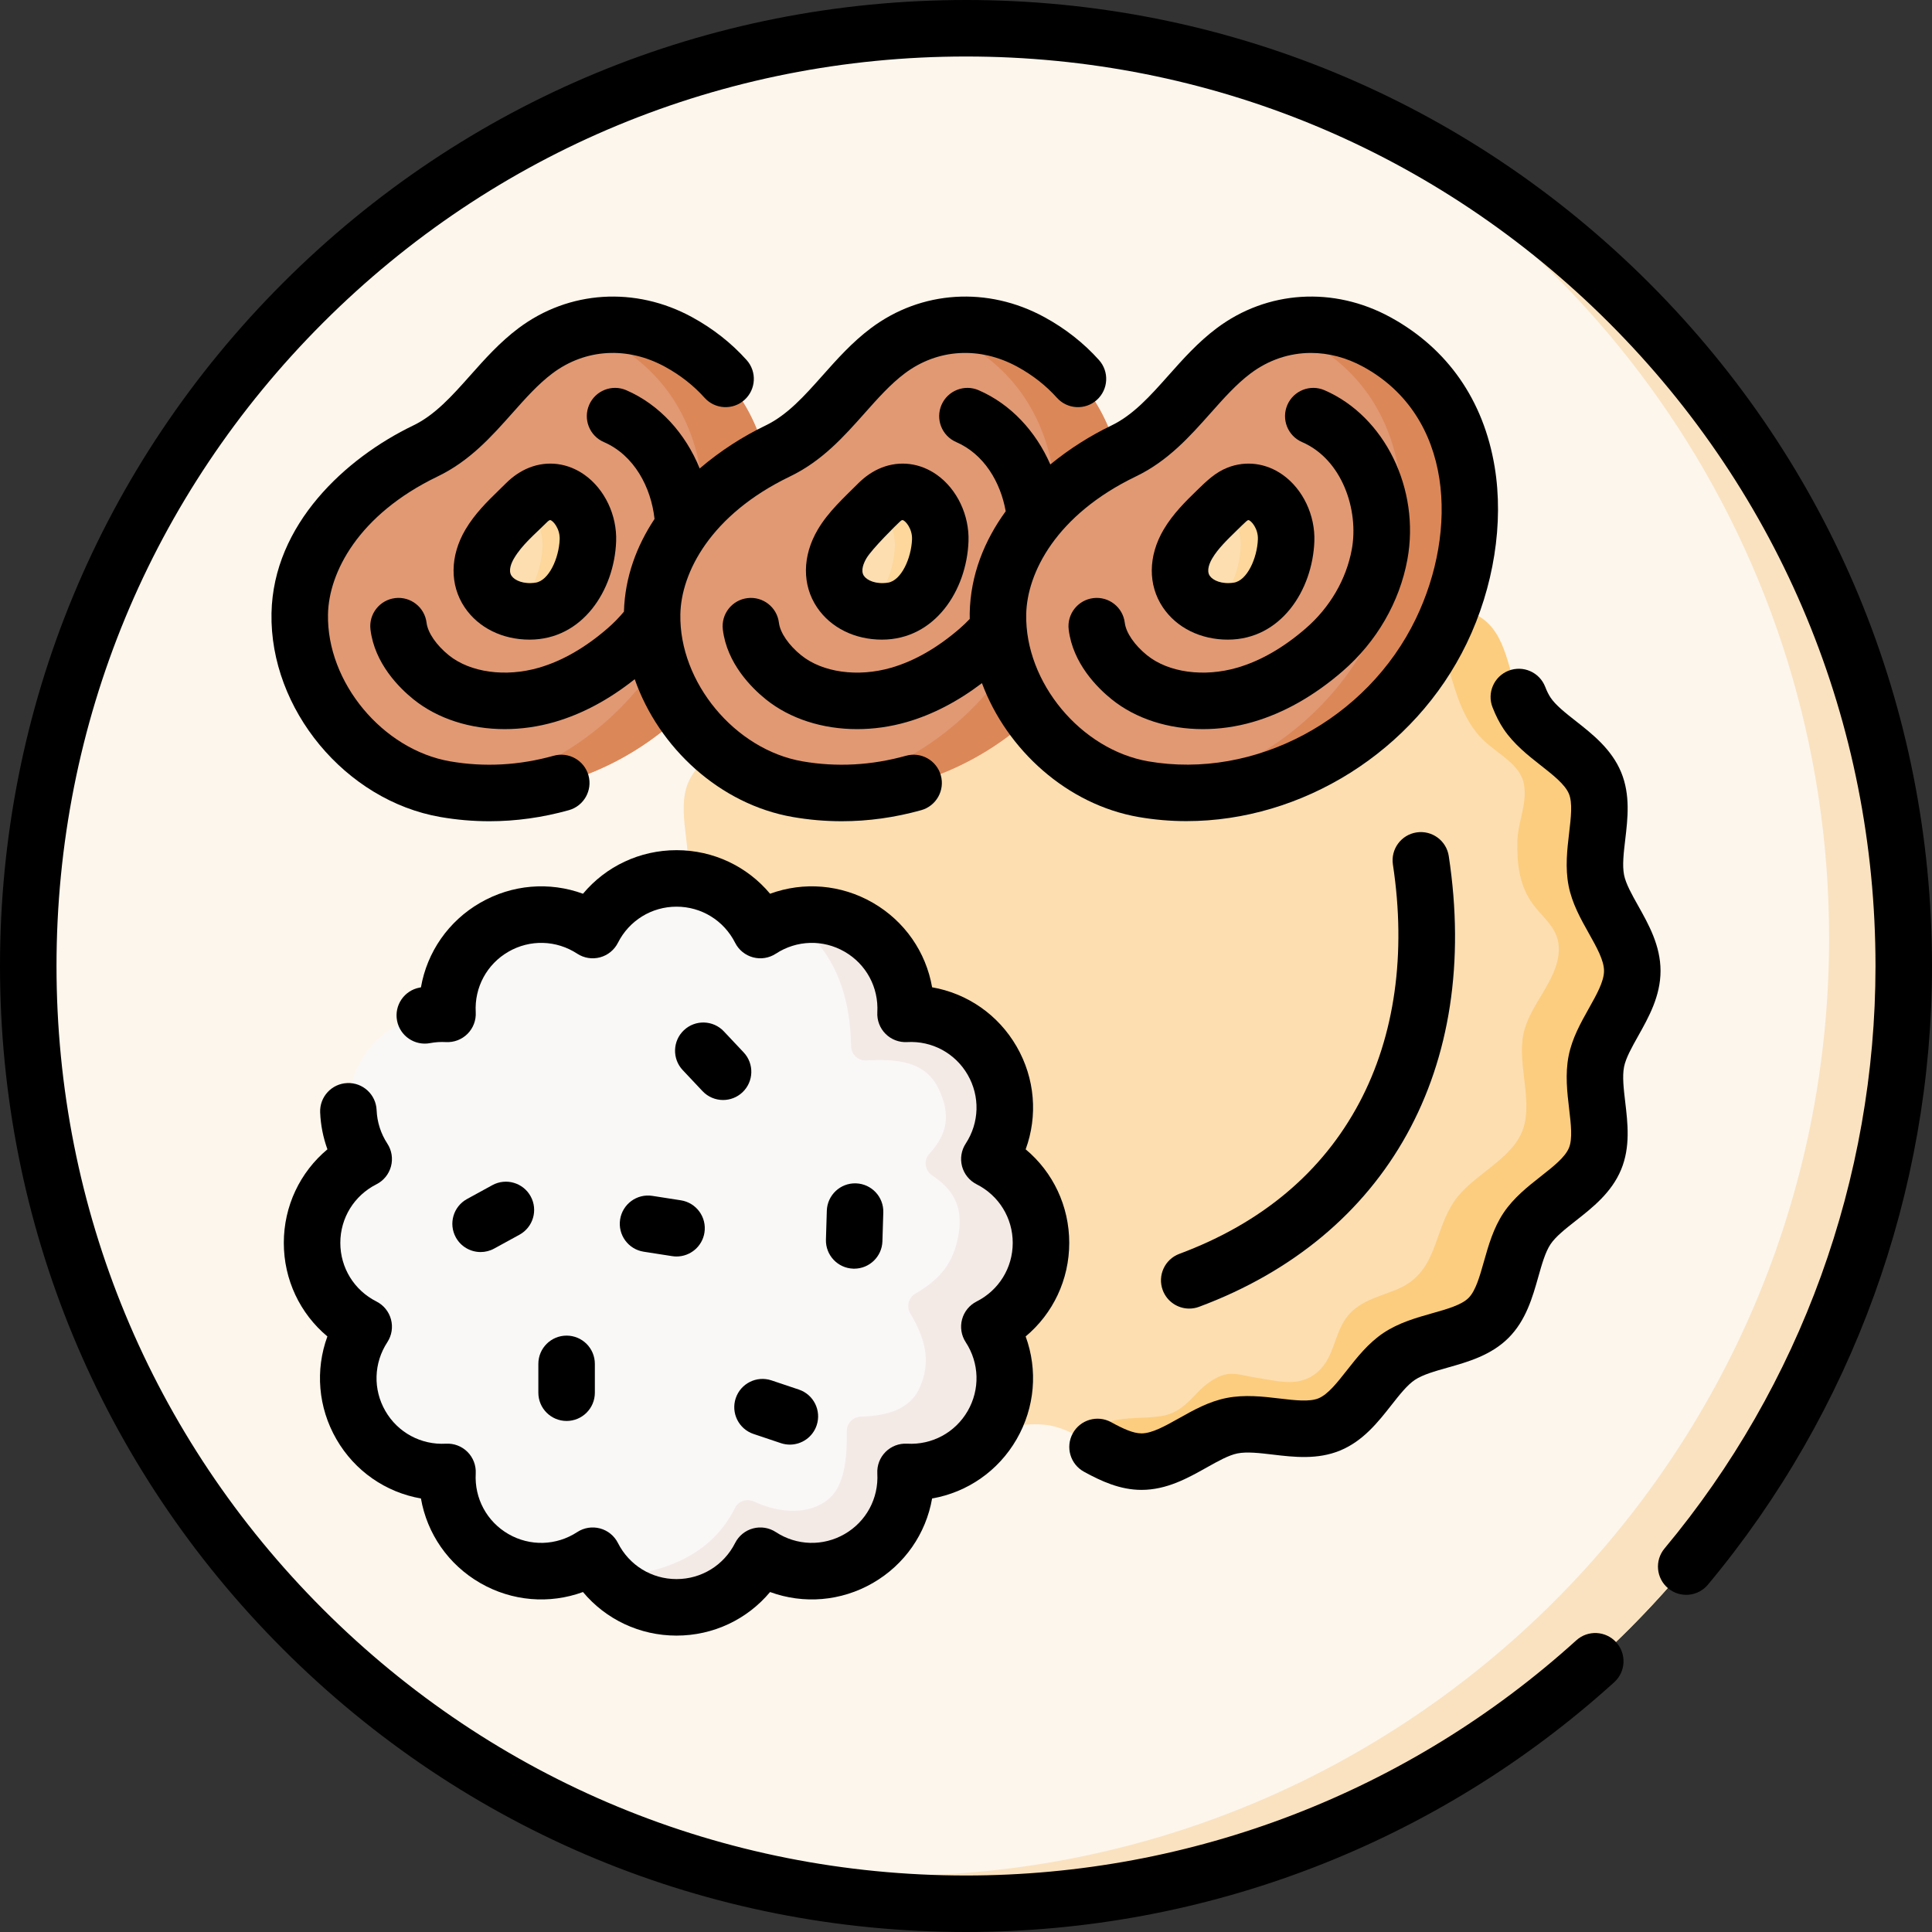 <svg id="Capa_1" enable-background="new 0 0 512 512" height="512" viewBox="0 0 512 512" width="512" xmlns="http://www.w3.org/2000/svg"><rect x="0" y="0" width="512" height="512" fill="#333333" stroke="none"/><g><g><circle cx="256" cy="256" fill="#fdf6ec" r="248.513"/></g><g><path d="m504.516 256c0 137.246-111.27 248.516-248.516 248.516-34.411 0-67.195-6.998-96.994-19.636 24.308 7.936 50.264 12.229 77.218 12.229 137.246 0 248.506-111.26 248.506-248.506 0-102.884-62.513-191.154-151.621-228.919 99.5 32.444 171.407 125.984 171.407 236.316z" fill="#fae2c0"/></g><g><g><path d="m432.57 257.295c0 8.445-7.945 15.999-9.524 23.98-1.627 8.224 2.793 18.235-.345 25.802-3.192 7.699-13.428 11.639-18.009 18.482-4.616 6.895-4.367 17.851-10.213 23.697s-16.802 5.597-23.697 10.213c-6.843 4.581-10.783 14.817-18.482 18.009-7.567 3.138-17.578-1.282-25.802.345-7.981 1.579-15.536 9.524-23.98 9.524-8.445 0-15.999-7.945-23.98-9.524-8.224-1.627-18.235 2.793-25.802-.345-7.699-3.193-11.639-13.428-18.482-18.01-6.895-4.616-17.851-4.367-23.697-10.213s-5.597-16.802-10.213-23.697c-4.581-6.843-14.817-10.783-18.009-18.482-3.138-7.567 1.282-17.578-.345-25.802-1.579-7.981-9.524-15.536-9.524-23.98 0-8.445 7.945-15.999 9.524-23.98 1.627-8.224-2.793-18.235.345-25.802 3.192-7.699 13.428-11.639 18.009-18.482 4.616-6.895 4.367-17.851 10.213-23.697s16.802-5.597 23.697-10.213c6.843-4.581 10.783-14.817 18.482-18.009 7.567-3.138 17.578 1.282 25.802-.345 7.981-1.579 15.536-9.524 23.98-9.524 8.445 0 15.999 7.945 23.98 9.524 8.224 1.627 18.235-2.793 25.802.345 7.699 3.192 11.639 13.428 18.482 18.009 6.895 4.616 17.851 4.367 23.697 10.213s5.597 16.802 10.213 23.697c4.581 6.843 14.817 10.783 18.009 18.482 3.138 7.567-1.282 17.578.345 25.802 1.579 7.982 9.524 15.536 9.524 23.981z" fill="#fddeb0"/></g><g><path d="m423.043 281.275c1.577-7.976 9.524-15.534 9.524-23.979 0-8.446-7.946-16.003-9.524-23.979-1.627-8.226 2.795-18.239-.34-25.806-3.195-7.697-13.427-11.64-18.009-18.478-4.622-6.898-4.372-17.849-10.213-23.7-5.421-5.411-15.214-5.59-22.112-9.274 1.008.609 1.927 1.308 2.756 2.137 9.728 9.729 7.714 27.798 17.835 37.798 3.923 3.876 9.999 6.491 10.915 11.931.866 5.141-1.615 9.924-1.759 14.975-.168 5.925.573 11.919 4.084 16.669 2.999 4.058 7.145 6.704 6.904 12.37-.345 8.08-7.862 14.37-9.408 22.199-1.627 8.226 2.785 18.229-.35 25.796-3.194 7.707-13.427 11.64-18.009 18.488-5.712 8.537-4.341 18.946-15.398 23.394-4.848 1.95-10.17 3.116-13.326 7.643-2.986 4.283-3.135 10.068-7.062 13.782-4.961 4.693-10.706 2.723-16.882 1.82-3.023-.442-5.879-1.616-8.818-.556-2.396.864-4.715 2.644-6.447 4.475-2.899 3.065-5.341 5.609-9.619 6.289-4.583.728-9.273.181-13.781 1.482-3.225.931-5.771 2.972-9.265 3.365 5.8 2.905 11.55 7.228 17.779 7.228 8.446 0 15.993-7.936 23.979-9.524 8.226-1.627 18.239 2.795 25.796-.34 7.707-3.194 11.64-13.427 18.488-18.009 6.898-4.622 17.85-4.372 23.7-10.213 5.84-5.85 5.591-16.801 10.213-23.7 4.582-6.838 14.815-10.782 18.009-18.478 3.136-7.567-1.287-17.579.34-25.805z" fill="#fccd7f"/></g><g><path d="m275.874 329.375c0-9.711-5.568-18.117-13.683-22.213 4.979-7.605 5.599-17.669.743-26.079s-13.881-12.905-22.957-12.396c.509-9.076-3.986-18.101-12.396-22.957s-18.474-4.236-26.079.743c-4.097-8.115-12.502-13.683-22.213-13.683s-18.117 5.569-22.213 13.683c-7.605-4.979-17.669-5.599-26.079-.743s-12.905 13.881-12.396 22.957c-9.076-.509-18.101 3.986-22.957 12.396s-4.236 18.474.743 26.079c-8.115 4.097-13.683 12.502-13.683 22.213s5.568 18.117 13.683 22.214c-4.979 7.605-5.599 17.669-.743 26.079s13.881 12.905 22.957 12.396c-.509 9.076 3.986 18.101 12.396 22.957s18.474 4.236 26.079-.743c4.097 8.115 12.502 13.683 22.213 13.683s18.117-5.569 22.213-13.683c7.605 4.979 17.669 5.599 26.079.743s12.905-13.881 12.396-22.957c9.076.51 18.101-3.986 22.957-12.396s4.236-18.474-.743-26.079c8.114-4.097 13.683-12.503 13.683-22.214z" fill="#faf7f7"/></g><g><path d="m275.876 329.378c0-8.499-4.265-15.997-10.768-20.481-1.532-1.056-2.007-3.094-1.216-4.778 3.348-7.12 3.274-15.705-.954-23.039-4.247-7.343-11.671-11.699-19.53-12.344-1.858-.152-3.323-1.617-3.475-3.476-.644-7.866-5.002-15.291-12.354-19.53-2.595-1.499-5.348-2.476-8.136-2.964-3.519-.615-5.898 3.552-3.536 6.232 4.56 5.175 9.375 13.311 9.647 28.283.039 2.141 1.829 3.839 3.968 3.736 7.869-.377 15.714-.02 19.301 7.693 3.127 6.722 2.354 11.716-2.559 17.082-1.57 1.714-1.144 4.421.788 5.712 5.415 3.616 8.208 8.104 7.019 15.412-1.325 8.138-5.326 12.319-11.47 15.9-1.84 1.073-2.448 3.42-1.367 5.255 3.773 6.405 5.862 12.722 2.257 20.165-2.432 5.021-8.087 7.018-15.317 7.185-2.114.049-3.799 1.763-3.762 3.877.132 7.565-.776 14.353-4.559 17.731-5.008 4.472-13.035 4.17-20 .908-1.875-.878-4.134-.201-5.058 1.652-5.767 11.567-16.236 15.456-24.415 17.261-3.64.803-4.015 5.814-.57 7.238 2.921 1.207 6.123 1.874 9.48 1.874 8.499 0 15.997-4.265 20.481-10.768 1.056-1.532 3.094-2.007 4.778-1.216 7.12 3.348 15.704 3.273 23.029-.964 7.352-4.238 11.709-11.661 12.354-19.52.152-1.858 1.617-3.323 3.475-3.475 7.859-.645 15.283-5.003 19.53-12.354 4.228-7.325 4.302-15.908.954-23.028-.792-1.685-.317-3.725 1.215-4.782 6.505-4.49 10.77-11.987 10.77-20.477z" fill="#f3eae6"/></g><g><g><g><path d="m112.747 119.513c-17.245 8.302-32.944 24.016-33.309 43.152-.421 22.075 17.264 42.785 38.564 46.478 32.237 5.589 64.9-12.813 78.929-41.931 12.553-26.055 11.137-61.146-17.093-76.58-12.301-6.725-26.614-6.166-37.932 2.331-10.558 7.926-16.938 20.666-29.159 26.55z" fill="#e19974"/></g><g><path d="m196.932 167.214c-13.652 28.332-44.943 46.513-76.314 42.326 24.771-3.224 47.282-19.482 58.3-42.345 12.548-26.051 11.136-61.153-17.094-76.585-2.698-1.475-5.494-2.596-8.342-3.366 8.662-2.396 17.981-1.192 26.356 3.384 28.23 15.433 29.651 50.53 17.094 76.586z" fill="#dc8758"/></g><g><path d="m143.011 130.895c6.671-2.623 13.079 4.605 12.791 12.309-.281 7.504-4.41 17.373-12.779 18.618-10.962 1.629-19.492-7.061-13.231-17.675 2.436-4.129 6.212-7.408 9.568-10.762 1.199-1.199 2.429-2.01 3.651-2.49z" fill="#fddeb0"/></g><g><path d="m155.8 143.199c-.281 7.508-4.411 17.375-12.772 18.624-2.511.37-4.889.206-6.991-.402 4.989-3.546 7.512-10.767 7.731-16.563.159-4.408-1.868-8.664-4.876-11.008.166-.152.319-.308.472-.463 1.202-1.199 2.428-2.011 3.65-2.487 6.669-2.631 13.075 4.603 12.786 12.299z" fill="#fdd79b"/></g></g><g><g><path d="m206.126 119.513c-17.245 8.302-32.944 24.016-33.309 43.152-.421 22.075 17.264 42.785 38.564 46.478 32.237 5.589 64.9-12.813 78.929-41.931 12.553-26.055 11.137-61.146-17.093-76.58-12.301-6.725-26.614-6.166-37.932 2.331-10.558 7.926-16.937 20.666-29.159 26.55z" fill="#e19974"/></g><g><path d="m290.312 167.214c-13.652 28.332-44.943 46.513-76.314 42.326 24.771-3.224 47.282-19.482 58.3-42.345 12.548-26.051 11.136-61.153-17.094-76.585-2.698-1.475-5.494-2.596-8.342-3.366 8.662-2.396 17.981-1.192 26.356 3.384 28.229 15.433 29.65 50.53 17.094 76.586z" fill="#dc8758"/></g><g><path d="m236.39 130.895c6.671-2.623 13.079 4.605 12.791 12.309-.281 7.504-4.41 17.373-12.779 18.618-10.962 1.629-19.492-7.061-13.231-17.675 2.436-4.129 6.212-7.408 9.568-10.762 1.199-1.199 2.43-2.01 3.651-2.49z" fill="#fddeb0"/></g><g><path d="m249.179 143.199c-.281 7.508-4.411 17.375-12.772 18.624-2.511.37-4.889.206-6.991-.402 4.989-3.546 7.512-10.767 7.731-16.563.159-4.408-1.868-8.664-4.876-11.008.166-.152.319-.308.472-.463 1.202-1.199 2.428-2.011 3.65-2.487 6.669-2.631 13.075 4.603 12.786 12.299z" fill="#fdd79b"/></g></g><g><g><path d="m297.781 119.513c-17.245 8.302-32.944 24.016-33.309 43.152-.421 22.075 17.264 42.785 38.564 46.478 32.237 5.589 64.9-12.813 78.929-41.931 12.553-26.055 11.137-61.146-17.093-76.58-12.301-6.725-26.614-6.166-37.932 2.331-10.558 7.926-16.937 20.666-29.159 26.55z" fill="#e19974"/></g><g><path d="m381.967 167.214c-13.652 28.332-44.943 46.513-76.314 42.326 24.771-3.224 47.282-19.482 58.3-42.345 12.548-26.051 11.136-61.153-17.094-76.585-2.698-1.475-5.494-2.596-8.342-3.366 8.662-2.396 17.981-1.192 26.356 3.384 28.229 15.433 29.65 50.53 17.094 76.586z" fill="#dc8758"/></g><g><path d="m328.046 130.895c6.671-2.623 13.079 4.605 12.791 12.309-.281 7.504-4.41 17.373-12.779 18.618-10.962 1.629-19.492-7.061-13.231-17.675 2.436-4.129 6.212-7.408 9.568-10.762 1.198-1.199 2.429-2.01 3.651-2.49z" fill="#fddeb0"/></g><g><path d="m340.834 143.199c-.281 7.508-4.411 17.375-12.772 18.624-2.511.37-4.889.206-6.991-.402 4.989-3.546 7.512-10.767 7.731-16.563.159-4.408-1.868-8.664-4.876-11.008.166-.152.319-.308.472-.463 1.202-1.199 2.428-2.011 3.65-2.487 6.669-2.631 13.075 4.603 12.786 12.299z" fill="#fdd79b"/></g><g><path d="m437.02 74.981c-48.353-48.352-112.64-74.981-181.02-74.981s-132.667 26.629-181.019 74.981-74.981 112.639-74.981 181.019 26.629 132.667 74.981 181.02 112.639 74.98 181.019 74.98c63.645 0 124.654-23.509 171.79-66.197 3.065-2.776 3.299-7.511.523-10.576s-7.51-3.299-10.576-.524c-44.375 40.189-101.815 62.323-161.737 62.323-64.38 0-124.907-25.071-170.431-70.595-45.524-45.524-70.595-106.05-70.595-170.431s25.071-124.907 70.595-170.431 106.051-70.595 170.431-70.595 124.907 25.071 170.43 70.595c45.525 45.524 70.596 106.051 70.596 170.431 0 56.356-19.856 111.177-55.911 154.365-2.65 3.174-2.225 7.896.949 10.546 3.175 2.65 7.896 2.225 10.546-.949 38.299-45.875 59.39-104.105 59.39-163.962 0-68.38-26.628-132.667-74.98-181.019z"/><path d="m434.124 274.565c2.781-4.956 5.934-10.575 5.934-17.27 0-6.696-3.152-12.313-5.934-17.27-1.682-2.998-3.271-5.83-3.733-8.163-.495-2.504-.102-5.827.313-9.345.658-5.563 1.402-11.869-1.086-17.872-2.533-6.108-7.572-10.068-12.017-13.561-2.739-2.152-5.325-4.184-6.687-6.219-.499-.745-.966-1.683-1.427-2.867-1.502-3.851-5.841-5.757-9.696-4.256-3.852 1.502-5.758 5.843-4.256 9.696.863 2.213 1.824 4.097 2.936 5.758 2.684 4.009 6.506 7.012 9.878 9.662 3.294 2.588 6.405 5.032 7.437 7.522.992 2.392.533 6.272.048 10.38-.509 4.306-1.086 9.187-.132 14.008.925 4.673 3.181 8.695 5.363 12.584 2.067 3.683 4.019 7.162 4.019 9.943s-1.952 6.26-4.019 9.943c-2.182 3.889-4.439 7.911-5.363 12.585-.953 4.82-.377 9.701.132 14.007.486 4.108.944 7.988-.048 10.38-1.032 2.49-4.143 4.935-7.437 7.523-3.372 2.65-7.194 5.653-9.877 9.662-2.709 4.046-4.039 8.753-5.213 12.905-1.132 4.006-2.201 7.791-4.073 9.663s-5.657 2.942-9.664 4.074c-4.152 1.173-8.858 2.503-12.905 5.212-4.008 2.683-7.011 6.505-9.66 9.877-2.588 3.294-5.033 6.405-7.524 7.438-2.392.991-6.271.533-10.379.048-4.306-.509-9.186-1.085-14.007-.132-4.674.925-8.696 3.181-12.585 5.363-3.683 2.067-7.162 4.019-9.943 4.019-2.193 0-4.807-1.187-8.059-2.97-3.627-1.989-8.178-.659-10.165 2.966-1.988 3.626-.659 8.177 2.966 10.165 4.561 2.5 9.565 4.813 15.257 4.813 6.695 0 12.313-3.152 17.27-5.934 2.999-1.682 5.831-3.271 8.163-3.733 2.505-.494 5.827-.103 9.344.313 5.565.659 11.87 1.402 17.872-1.086 6.109-2.533 10.069-7.573 13.562-12.019 2.152-2.738 4.184-5.324 6.217-6.685 2.073-1.388 5.265-2.29 8.646-3.245 5.413-1.529 11.548-3.263 16.181-7.895 4.632-4.633 6.365-10.767 7.895-16.18.955-3.38 1.857-6.573 3.245-8.647 1.361-2.033 3.948-4.066 6.686-6.218 4.446-3.493 9.485-7.453 12.018-13.561 2.489-6.003 1.745-12.309 1.087-17.872-.415-3.518-.808-6.841-.313-9.344.461-2.334 2.05-5.167 3.733-8.165z"/><path d="m283.361 329.375c0-9.746-4.292-18.728-11.548-24.792 3.252-8.879 2.478-18.805-2.395-27.244s-13.081-14.073-22.396-15.696c-1.624-9.316-7.257-17.524-15.696-22.396s-18.364-5.648-27.245-2.395c-6.064-7.256-15.047-11.548-24.792-11.548s-18.728 4.292-24.792 11.548c-8.88-3.252-18.805-2.478-27.245 2.395-8.444 4.875-14.079 13.089-15.699 22.411-.122.021-.244.044-.365.067-4.063.767-6.735 4.683-5.968 8.746s4.687 6.738 8.746 5.968c1.389-.262 2.805-.356 4.214-.276 2.125.12 4.206-.674 5.713-2.181s2.301-3.586 2.181-5.714c-.37-6.602 2.949-12.753 8.664-16.053 5.714-3.3 12.701-3.1 18.234.523 1.783 1.167 3.979 1.518 6.039.968 2.059-.552 3.786-1.955 4.746-3.858 2.981-5.904 8.932-9.571 15.53-9.571 6.599 0 12.549 3.667 15.53 9.571.96 1.903 2.687 3.306 4.746 3.858 2.059.551 4.255.199 6.039-.968 5.533-3.622 12.519-3.823 18.234-.523s9.034 9.451 8.664 16.053c-.119 2.128.674 4.207 2.181 5.714 1.507 1.508 3.582 2.301 5.714 2.181 6.605-.378 12.753 2.949 16.053 8.664 3.3 5.714 3.099 12.701-.523 18.234-1.167 1.784-1.519 3.98-.968 6.04.552 2.059 1.955 3.785 3.858 4.746 5.903 2.98 9.57 8.93 9.57 15.53 0 6.599-3.667 12.549-9.571 15.53-1.903.961-3.306 2.687-3.858 4.746-.551 2.059-.199 4.255.968 6.039 3.622 5.533 3.823 12.519.523 18.234-3.3 5.716-9.451 9.038-16.052 8.664-2.135-.12-4.207.673-5.714 2.181-1.507 1.507-2.301 3.585-2.181 5.714.37 6.603-2.949 12.754-8.664 16.053-5.715 3.298-12.702 3.099-18.234-.523-1.784-1.167-3.981-1.52-6.039-.968-2.059.552-3.786 1.955-4.746 3.858-2.98 5.903-8.931 9.57-15.53 9.57s-12.55-3.667-15.53-9.57c-.961-1.903-2.687-3.306-4.746-3.858-2.061-.55-4.256-.199-6.039.968-5.533 3.622-12.52 3.822-18.234.523-5.715-3.3-9.034-9.451-8.664-16.053.119-2.129-.674-4.207-2.181-5.714-1.508-1.508-3.587-2.3-5.714-2.181-6.601.371-12.753-2.948-16.052-8.664-3.3-5.714-3.099-12.7.524-18.233 1.167-1.783 1.519-3.98.968-6.039-.552-2.059-1.955-3.786-3.858-4.746-5.904-2.98-9.571-8.931-9.571-15.53s3.667-12.55 9.57-15.53c1.903-.961 3.306-2.687 3.858-4.746s.199-4.256-.969-6.039c-1.729-2.641-2.711-5.707-2.84-8.866-.168-4.132-3.654-7.354-7.786-7.176-4.132.168-7.344 3.654-7.176 7.786.136 3.351.791 6.646 1.926 9.771-7.262 6.064-11.558 15.051-11.558 24.801 0 9.745 4.292 18.728 11.548 24.792-3.252 8.879-2.477 18.805 2.395 27.244 4.872 8.44 13.08 14.074 22.396 15.697 1.624 9.316 7.257 17.524 15.696 22.396 8.44 4.872 18.365 5.647 27.244 2.395 6.064 7.256 15.047 11.548 24.792 11.548s18.728-4.292 24.792-11.548c8.879 3.251 18.804 2.476 27.245-2.395 8.439-4.873 14.073-13.081 15.696-22.397 9.316-1.623 17.524-7.257 22.396-15.696s5.647-18.365 2.395-27.245c7.259-6.067 11.551-15.05 11.551-24.795z"/><path d="m191.832 273.327c-2.836-3.01-7.575-3.151-10.584-.316-3.01 2.835-3.151 7.574-.316 10.584l5.24 5.563c1.474 1.564 3.46 2.354 5.452 2.354 1.841 0 3.687-.675 5.132-2.037 3.01-2.835 3.151-7.574.316-10.584z"/><path d="m226.371 336.212c4.029 0 7.356-3.203 7.479-7.259l.233-7.639c.126-4.133-3.123-7.586-7.256-7.712-4.12-.134-7.586 3.122-7.712 7.256l-.233 7.639c-.126 4.133 3.123 7.586 7.256 7.712.079.002.156.003.233.003z"/><path d="m164.34 323.165c-.637 4.086 2.16 7.914 6.246 8.55l7.551 1.176c.39.061.778.09 1.162.09 3.627 0 6.813-2.641 7.389-6.336.637-4.086-2.16-7.914-6.246-8.55l-7.551-1.176c-4.089-.64-7.915 2.159-8.551 6.246z"/><path d="m127.372 331.805c1.215 0 2.447-.296 3.588-.921l6.703-3.67c3.628-1.985 4.958-6.535 2.972-10.162-1.985-3.626-6.536-4.959-10.162-2.972l-6.703 3.67c-3.628 1.985-4.958 6.535-2.972 10.162 1.361 2.486 3.926 3.893 6.574 3.893z"/><path d="m199.694 380.016 7.245 2.432c.79.265 1.594.391 2.384.391 3.128 0 6.046-1.977 7.097-5.107 1.316-3.92-.795-8.165-4.716-9.481l-7.245-2.432c-3.92-1.316-8.164.795-9.481 4.716-1.315 3.92.796 8.165 4.716 9.481z"/><path d="m150.155 376.569c4.135 0 7.487-3.352 7.487-7.487v-7.642c0-4.135-3.352-7.487-7.487-7.487s-7.487 3.352-7.487 7.487v7.642c0 4.135 3.352 7.487 7.487 7.487z"/><path d="m312.545 332.283c-3.875 1.444-5.846 5.755-4.403 9.63 1.123 3.014 3.98 4.875 7.017 4.875.868 0 1.751-.152 2.613-.473 49.978-18.619 74.713-63.271 66.168-119.443-.621-4.088-4.435-6.896-8.528-6.276-4.088.621-6.898 4.44-6.276 8.528 3.585 23.569.514 45.378-8.88 63.069-9.801 18.459-25.854 31.947-47.711 40.09z"/><path d="m183.429 84.062c-15.038-8.222-32.673-7.107-46.019 2.913-4.978 3.737-8.951 8.204-12.793 12.524-4.791 5.386-9.316 10.474-15.118 13.267-17.857 8.596-37.098 26.181-37.548 49.756-.484 25.41 19.601 49.634 44.771 53.997 4.302.746 8.628 1.118 12.963 1.118 7.027 0 14.076-.979 21.068-2.932 3.982-1.113 6.309-5.244 5.197-9.226-1.113-3.982-5.242-6.309-9.226-5.197-9.145 2.555-18.379 3.053-27.443 1.482-17.883-3.1-32.701-20.941-32.358-38.958.21-11.005 7.957-26.385 29.072-36.549 8.504-4.095 14.253-10.558 19.812-16.809 3.505-3.941 6.816-7.664 10.594-10.5 8.719-6.546 19.877-7.2 29.845-1.749 4.046 2.212 7.568 4.974 10.467 8.21 2.759 3.079 7.493 3.339 10.573.58s3.34-7.493.58-10.573c-4.038-4.504-8.895-8.324-14.437-11.354z"/><path d="m140.355 169.509c14.024-.001 22.443-13.062 22.929-26.026.259-6.928-3.031-13.857-8.382-17.65-4.417-3.132-9.75-3.827-14.631-1.906-2.232.877-4.32 2.278-6.204 4.162-.592.592-1.198 1.181-1.807 1.773-3.009 2.927-6.418 6.245-8.917 10.48-4.118 6.982-4.193 14.689-.199 20.619 3.665 5.444 10.05 8.549 17.211 8.548zm-4.115-21.558c2.125-3.601 5.499-6.358 8.412-9.271.199-.199.848-.891 1.173-.846.688.094 2.602 2.218 2.494 5.09-.188 5.013-2.862 10.967-6.398 11.493-3.207.474-5.544-.61-6.358-1.82-.957-1.422.013-3.522.677-4.646z"/><path d="m269.625 97.2c4.045 2.211 7.567 4.974 10.468 8.211 2.759 3.079 7.493 3.339 10.573.579 3.079-2.759 3.339-7.493.579-10.573-4.038-4.506-8.895-8.327-14.436-11.356-15.041-8.224-32.674-7.106-46.019 2.913-4.978 3.737-8.951 8.204-12.793 12.524-4.791 5.386-9.316 10.474-15.118 13.267-5.91 2.845-11.968 6.68-17.45 11.386-3.752-9.247-10.595-16.904-19.453-20.74-3.797-1.644-8.203.101-9.846 3.895-1.643 3.795.101 8.203 3.895 9.846 8.037 3.481 12.52 11.973 13.435 20.371-4.745 7.16-7.847 15.41-8.11 24.576-1.312 1.573-2.76 3.053-4.335 4.418-5.94 5.148-12.066 8.66-18.207 10.436-8.834 2.555-18.191 1.265-23.84-3.285-3.331-2.684-5.599-5.993-5.921-8.636-.5-4.104-4.226-7.026-8.337-6.529-4.105.5-7.028 4.232-6.528 8.337 1.092 8.98 7.606 15.438 11.391 18.488 6.42 5.172 15.062 7.897 24.194 7.897 4.352 0 8.816-.619 13.202-1.888 7.299-2.111 14.43-5.927 21.241-11.343 6.371 18.222 22.638 33.186 41.893 36.524 4.302.746 8.628 1.118 12.963 1.118 7.027 0 14.075-.979 21.067-2.932 3.982-1.113 6.309-5.244 5.197-9.226s-5.241-6.309-9.226-5.197c-9.145 2.555-18.378 3.053-27.443 1.482-17.883-3.101-32.701-20.941-32.357-38.958.21-11.005 7.957-26.385 29.071-36.549 8.504-4.095 14.253-10.558 19.812-16.808 3.505-3.941 6.816-7.664 10.594-10.501 8.718-6.542 19.874-7.197 29.844-1.747z"/><path d="m233.65 123.927c-2.232.877-4.319 2.278-6.204 4.162-3.83 3.828-7.929 7.515-10.724 12.253-4.118 6.981-4.193 14.689-.2 20.619 3.666 5.443 10.051 8.548 17.212 8.548 14.034 0 22.443-13.065 22.928-26.026.259-6.928-3.031-13.856-8.382-17.65-4.415-3.13-9.747-3.826-14.63-1.906zm8.049 18.997c-.188 5.013-2.862 10.966-6.398 11.492-3.206.476-5.543-.61-6.359-1.82-.957-1.421.014-3.521.678-4.646 1.479-2.507 8.021-8.951 8.841-9.694.18-.163.473-.458.743-.423.688.094 2.602 2.217 2.495 5.091z"/><path d="m314.461 217.606c30.529-.002 60.419-18.437 74.25-47.145 7.157-14.856 9.85-31.894 7.388-46.747-2.927-17.657-12.483-31.368-27.635-39.653-15.041-8.224-32.674-7.106-46.019 2.913-4.978 3.737-8.951 8.204-12.793 12.524-4.791 5.386-9.316 10.474-15.118 13.267-5.458 2.627-11.043 6.099-16.183 10.32-3.836-8.766-10.482-15.987-18.995-19.674-3.797-1.644-8.203.101-9.846 3.895-1.643 3.795.101 8.203 3.895 9.846 7.387 3.199 11.753 10.631 13.121 18.332-5.615 7.724-9.345 16.817-9.54 27.037-.01.501.003 1.002.009 1.502-.826.865-1.688 1.703-2.601 2.495-5.94 5.148-12.065 8.66-18.206 10.436-8.833 2.554-18.192 1.265-23.84-3.285-3.331-2.684-5.6-5.993-5.921-8.636-.499-4.104-4.223-7.026-8.337-6.529-4.105.5-7.028 4.232-6.528 8.337 1.092 8.98 7.606 15.438 11.391 18.488 6.42 5.172 15.062 7.897 24.194 7.897 4.352 0 8.816-.619 13.202-1.888 6.816-1.972 13.481-5.445 19.879-10.302 6.618 17.751 22.641 32.208 41.529 35.483 4.221.733 8.466 1.087 12.704 1.087zm-42.503-54.798c.21-11.005 7.957-26.385 29.071-36.549 8.504-4.095 14.253-10.558 19.812-16.808 3.505-3.941 6.817-7.664 10.594-10.501 4.796-3.6 10.329-5.418 15.997-5.418 4.636 0 9.362 1.216 13.848 3.669 23.958 13.098 25.147 43.5 13.94 66.761-12.907 26.789-42.729 42.686-70.905 37.804-17.882-3.101-32.7-20.941-32.357-38.958z"/><path d="m332.004 191.339c8.238-2.383 16.264-6.927 23.853-13.505 8.965-7.771 15.044-18.269 17.117-29.561 3.427-18.668-6.016-37.954-21.963-44.861-3.797-1.644-8.203.101-9.846 3.895-1.643 3.795.101 8.203 3.895 9.846 10.67 4.621 15.083 18.077 13.185 28.416-1.461 7.958-5.792 15.398-12.196 20.949-5.94 5.148-12.065 8.66-18.206 10.436-8.833 2.554-18.191 1.265-23.84-3.285-3.331-2.684-5.6-5.993-5.921-8.636-.499-4.104-4.225-7.026-8.337-6.529-4.105.5-7.028 4.232-6.528 8.337 1.092 8.98 7.606 15.438 11.391 18.488 6.42 5.172 15.062 7.897 24.194 7.897 4.352.001 8.817-.618 13.202-1.887z"/><path d="m325.39 169.509c14.031 0 22.444-13.073 22.928-26.026.259-6.928-3.031-13.856-8.382-17.65-4.415-3.13-9.747-3.826-14.631-1.906-3.223 1.267-5.581 3.571-8.012 5.936-3.009 2.927-6.418 6.244-8.916 10.479-4.118 6.981-4.193 14.689-.2 20.619 3.666 5.443 10.051 8.548 17.213 8.548zm-4.115-21.559c1.479-2.507 3.899-4.862 6.461-7.354.658-.64 2.345-2.302 2.569-2.462.128-.092.391-.323.554-.301.687.092 2.602 2.216 2.495 5.09-.188 5.013-2.862 10.966-6.398 11.492-3.207.476-5.544-.61-6.359-1.82-.956-1.42.014-3.52.678-4.645z"/></g></g></g></g></g></svg>
